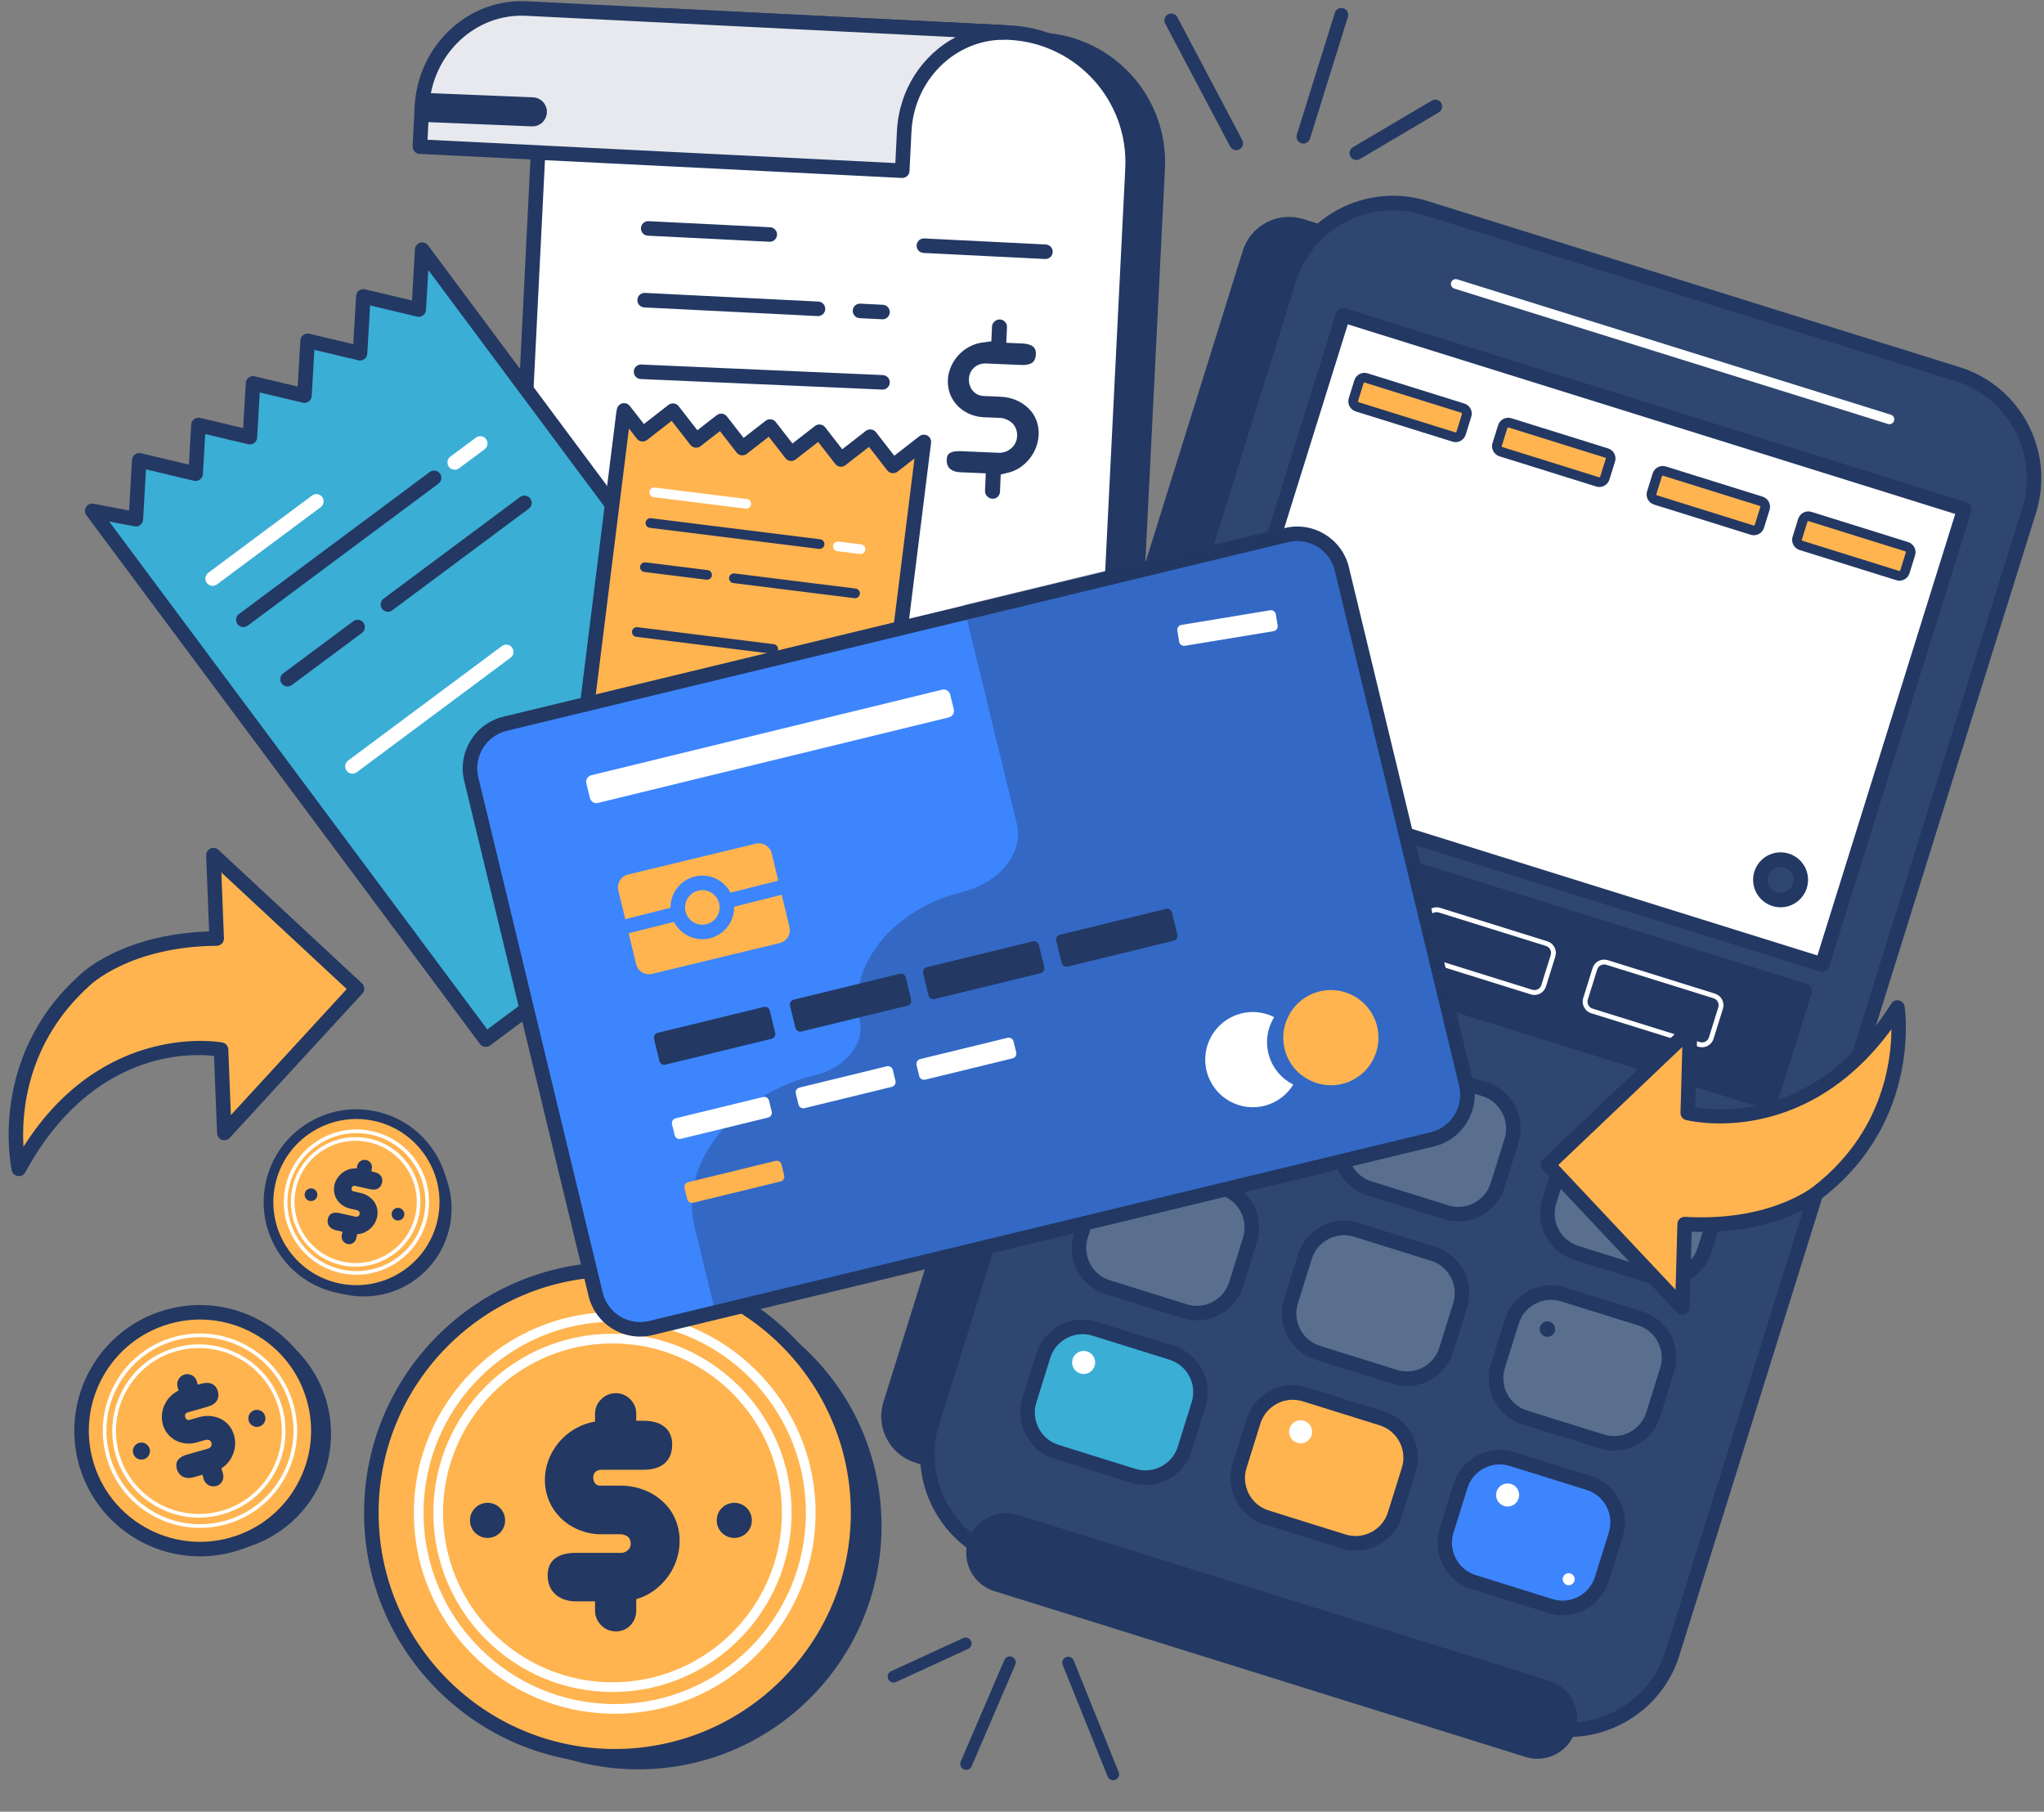 <svg width="211" height="187" viewBox="0 0 211 187" fill="none" xmlns="http://www.w3.org/2000/svg">
<rect x="0" y="0" width="211" height="187" fill="#808080" stroke="none"/>
<path d="M94.695 150.25L96.321 150.757C98.548 151.452 100.938 150.199 101.633 147.973L138.726 29.148C139.421 26.921 138.168 24.531 135.942 23.836L134.316 23.328C132.089 22.633 129.699 23.886 129.004 26.113L91.911 144.938C91.216 147.164 92.469 149.554 94.695 150.25Z" fill="#233863"/>
<path d="M97.582 151.7C97.084 151.7 96.585 151.625 96.097 151.473L94.471 150.965C93.203 150.569 92.163 149.7 91.543 148.516C90.923 147.332 90.799 145.982 91.195 144.714L128.288 25.889C128.683 24.621 129.553 23.581 130.737 22.96C131.92 22.34 133.27 22.216 134.539 22.613L136.165 23.12C138.792 23.94 140.262 26.744 139.442 29.371L102.349 148.197C101.953 149.464 101.083 150.504 99.9 151.124C99.171 151.507 98.379 151.7 97.582 151.7Z" fill="#233863"/>
<path d="M158.566 178.028L103.623 160.876C97.698 159.027 94.394 152.723 96.243 146.798L133.063 28.847C134.913 22.921 141.216 19.617 147.142 21.467L202.085 38.618C208.01 40.468 211.314 46.771 209.465 52.697L172.645 170.648C170.795 176.573 164.492 179.877 158.566 178.028Z" fill="#2F4770"/>
<path d="M161.907 179.289C160.727 179.289 159.527 179.113 158.342 178.743L103.399 161.592C100.342 160.638 97.839 158.55 96.352 155.713C94.865 152.877 94.572 149.631 95.527 146.574L132.347 28.623C134.317 22.313 141.051 18.78 147.365 20.751L202.308 37.902C208.618 39.872 212.15 46.609 210.18 52.919L173.36 170.871C171.76 175.997 167.014 179.289 161.907 179.289ZM158.789 177.312C161.464 178.146 164.303 177.89 166.785 176.589C169.266 175.288 171.093 173.099 171.928 170.424L208.748 52.473C210.471 46.952 207.382 41.058 201.861 39.334L146.918 22.183C141.396 20.46 135.503 23.549 133.779 29.071L96.959 147.022C96.124 149.697 96.38 152.536 97.681 155.018C98.982 157.499 101.171 159.326 103.846 160.161L158.789 177.312Z" fill="#233863"/>
<path d="M138.645 32.533L123.973 79.536L188.11 99.558L202.783 52.556L138.645 32.533Z" fill="white"/>
<path d="M188.105 100.31C188.031 100.31 187.956 100.299 187.881 100.276L123.745 80.255C123.555 80.196 123.397 80.063 123.304 79.887C123.211 79.711 123.193 79.505 123.252 79.316L137.924 32.315C137.983 32.125 138.116 31.967 138.292 31.874C138.468 31.782 138.674 31.763 138.863 31.823L203 51.844C203.19 51.903 203.348 52.035 203.44 52.211C203.533 52.387 203.552 52.593 203.492 52.783L188.82 99.784C188.72 100.104 188.425 100.31 188.105 100.31ZM124.908 79.047L187.612 98.62L201.837 53.052L139.133 33.478L124.908 79.047Z" fill="#233863"/>
<path d="M195.044 43.784C194.995 43.784 194.945 43.777 194.895 43.761L150.127 29.786C149.864 29.704 149.717 29.424 149.799 29.16C149.881 28.896 150.162 28.75 150.425 28.832L195.193 42.807C195.457 42.889 195.604 43.169 195.521 43.433C195.455 43.647 195.257 43.784 195.044 43.784Z" fill="white"/>
<path d="M150.083 45.106L140.099 41.989C139.787 41.892 139.614 41.56 139.711 41.249L140.288 39.4C140.385 39.088 140.717 38.914 141.028 39.011L151.013 42.129C151.324 42.226 151.498 42.557 151.401 42.868L150.823 44.718C150.726 45.029 150.394 45.203 150.083 45.106Z" fill="#FFB44F"/>
<path d="M150.26 45.633C150.151 45.633 150.041 45.617 149.934 45.584L139.95 42.467C139.376 42.288 139.054 41.675 139.233 41.1L139.811 39.251C139.897 38.972 140.087 38.745 140.345 38.609C140.603 38.474 140.898 38.447 141.177 38.535L151.161 41.651C151.44 41.738 151.667 41.928 151.802 42.186C151.938 42.444 151.964 42.739 151.877 43.018L151.3 44.867C151.213 45.145 151.023 45.373 150.765 45.508C150.607 45.592 150.434 45.633 150.26 45.633ZM150.232 44.629C150.279 44.642 150.331 44.617 150.346 44.569L150.923 42.72C150.936 42.678 150.904 42.618 150.863 42.606L140.879 39.489C140.839 39.478 140.778 39.509 140.765 39.549L140.187 41.399C140.173 41.447 140.199 41.498 140.247 41.513L150.232 44.629Z" fill="#233863"/>
<path d="M164.922 49.739L154.937 46.622C154.626 46.525 154.452 46.193 154.549 45.882L155.127 44.032C155.224 43.721 155.555 43.547 155.867 43.644L165.851 46.761C166.163 46.859 166.336 47.19 166.239 47.501L165.662 49.351C165.565 49.662 165.233 49.836 164.922 49.739Z" fill="#FFB44F"/>
<path d="M165.099 50.266C164.99 50.266 164.88 50.25 164.773 50.216L154.788 47.099C154.215 46.92 153.893 46.307 154.072 45.733L154.649 43.884C154.828 43.31 155.441 42.987 156.015 43.167L166 46.284C166.278 46.371 166.506 46.561 166.641 46.819C166.776 47.077 166.803 47.372 166.716 47.65L166.138 49.5C166.052 49.778 165.862 50.006 165.604 50.141C165.446 50.224 165.274 50.266 165.099 50.266ZM165.071 49.262C165.111 49.275 165.172 49.244 165.185 49.202L165.763 47.352C165.775 47.311 165.744 47.251 165.703 47.239L155.718 44.122C155.677 44.11 155.618 44.141 155.604 44.182L155.027 46.031C155.012 46.079 155.038 46.13 155.086 46.145L165.071 49.262Z" fill="#233863"/>
<path d="M180.877 54.719L170.892 51.602C170.581 51.505 170.407 51.174 170.504 50.862L171.082 49.013C171.179 48.701 171.51 48.527 171.822 48.625L181.806 51.742C182.118 51.839 182.291 52.17 182.194 52.482L181.617 54.331C181.52 54.643 181.189 54.816 180.877 54.719Z" fill="#FFB44F"/>
<path d="M181.052 55.246C180.945 55.246 180.836 55.23 180.728 55.197L170.743 52.08C170.17 51.901 169.848 51.288 170.027 50.714L170.604 48.864C170.691 48.586 170.881 48.358 171.139 48.223C171.398 48.088 171.692 48.061 171.97 48.148L181.955 51.265C182.529 51.444 182.85 52.057 182.672 52.631L182.094 54.481C181.948 54.947 181.517 55.246 181.052 55.246ZM181.026 54.242C181.074 54.256 181.125 54.23 181.14 54.182L181.718 52.332C181.732 52.284 181.706 52.233 181.658 52.218L171.673 49.101C171.633 49.089 171.572 49.12 171.559 49.161L170.982 51.011C170.967 51.059 170.993 51.11 171.041 51.124L181.026 54.242Z" fill="#233863"/>
<path d="M195.898 59.408L185.914 56.291C185.602 56.194 185.429 55.862 185.526 55.551L186.103 53.702C186.2 53.39 186.532 53.217 186.843 53.313L196.828 56.431C197.139 56.528 197.313 56.859 197.216 57.17L196.638 59.02C196.541 59.331 196.21 59.505 195.898 59.408Z" fill="#FFB44F"/>
<path d="M196.076 59.935C195.967 59.935 195.857 59.919 195.75 59.885L185.765 56.769C185.487 56.682 185.259 56.492 185.124 56.234C184.989 55.975 184.962 55.68 185.05 55.402L185.626 53.553C185.805 52.979 186.418 52.657 186.993 52.836L196.977 55.953C197.551 56.132 197.873 56.745 197.694 57.319L197.116 59.169C197.03 59.447 196.84 59.675 196.582 59.81C196.423 59.893 196.251 59.935 196.076 59.935ZM196.048 58.931C196.096 58.945 196.147 58.919 196.162 58.871L196.74 57.021C196.754 56.974 196.728 56.922 196.679 56.907L186.695 53.791C186.647 53.775 186.596 53.802 186.581 53.85L186.004 55.7C185.991 55.741 186.023 55.801 186.064 55.814L196.048 58.931Z" fill="#233863"/>
<path d="M123.915 82.794L120.31 94.344L182.701 113.821L186.306 102.271L123.915 82.794Z" fill="#233863"/>
<path d="M182.694 114.573C182.619 114.573 182.543 114.562 182.47 114.539L120.081 95.064C119.686 94.94 119.465 94.519 119.589 94.124L123.194 82.576C123.253 82.385 123.385 82.227 123.561 82.135C123.738 82.041 123.943 82.023 124.134 82.083L186.523 101.558C186.918 101.682 187.138 102.102 187.015 102.498L183.41 114.047C183.351 114.237 183.218 114.395 183.042 114.488C182.933 114.544 182.814 114.573 182.694 114.573ZM121.244 93.855L182.201 112.884L185.359 102.767L124.401 83.738L121.244 93.855Z" fill="#233863"/>
<path d="M141.286 97.355C141.163 97.355 141.038 97.337 140.914 97.298L129.845 93.842C129.188 93.637 128.82 92.935 129.025 92.277L129.99 89.185C130.089 88.866 130.307 88.605 130.603 88.45C130.899 88.295 131.237 88.264 131.556 88.364L142.625 91.82C142.943 91.919 143.204 92.137 143.359 92.432C143.514 92.728 143.545 93.066 143.446 93.385L142.481 96.477C142.314 97.012 141.819 97.355 141.286 97.355ZM141.064 96.821C141.454 96.944 141.88 96.724 142.003 96.328L142.968 93.237C143.028 93.045 143.01 92.842 142.917 92.665C142.824 92.487 142.667 92.357 142.476 92.297L131.407 88.842C131.217 88.782 131.013 88.8 130.835 88.894C130.658 88.987 130.527 89.143 130.468 89.335L129.503 92.426C129.379 92.821 129.6 93.242 129.995 93.366L141.064 96.821Z" fill="white"/>
<path d="M158.398 102.696C158.273 102.696 158.147 102.677 158.024 102.639L146.955 99.184C146.637 99.085 146.376 98.867 146.221 98.571C146.065 98.275 146.035 97.937 146.135 97.618L147.1 94.527C147.199 94.208 147.417 93.947 147.713 93.792C148.009 93.636 148.347 93.606 148.666 93.706L159.735 97.161C160.053 97.261 160.314 97.479 160.469 97.774C160.624 98.07 160.655 98.408 160.556 98.727L159.59 101.819C159.491 102.137 159.273 102.398 158.977 102.553C158.796 102.648 158.598 102.696 158.398 102.696ZM158.174 102.161C158.365 102.221 158.568 102.202 158.745 102.11C158.923 102.017 159.053 101.86 159.113 101.669L160.078 98.577C160.138 98.386 160.12 98.183 160.026 98.006C159.933 97.828 159.777 97.698 159.585 97.638L148.516 94.182C148.325 94.123 148.123 94.141 147.945 94.234C147.767 94.327 147.637 94.484 147.577 94.675L146.612 97.767C146.552 97.958 146.571 98.161 146.664 98.339C146.757 98.516 146.913 98.647 147.105 98.706L158.174 102.161Z" fill="white"/>
<path d="M175.698 108.096C175.573 108.096 175.447 108.077 175.324 108.039L164.255 104.584C163.597 104.378 163.229 103.676 163.434 103.018L164.399 99.926C164.499 99.608 164.717 99.347 165.012 99.192C165.308 99.037 165.646 99.006 165.965 99.105L177.034 102.561C177.353 102.66 177.614 102.878 177.769 103.174C177.924 103.47 177.954 103.808 177.855 104.127L176.89 107.218C176.79 107.537 176.572 107.798 176.277 107.953C176.095 108.048 175.897 108.096 175.698 108.096ZM175.473 107.562C175.664 107.621 175.867 107.603 176.044 107.51C176.222 107.418 176.352 107.261 176.412 107.069L177.377 103.978C177.437 103.787 177.419 103.584 177.325 103.406C177.232 103.229 177.076 103.098 176.884 103.039L165.815 99.583C165.624 99.524 165.421 99.542 165.244 99.635C165.066 99.728 164.936 99.885 164.876 100.076L163.911 103.168C163.788 103.562 164.008 103.984 164.403 104.107L175.473 107.562Z" fill="white"/>
<path d="M127.592 118.357L119.654 115.879C117.428 115.184 116.175 112.793 116.87 110.567L118.307 105.963C119.002 103.736 121.392 102.483 123.619 103.178L131.556 105.656C133.783 106.351 135.036 108.742 134.341 110.968L132.904 115.572C132.209 117.799 129.818 119.052 127.592 118.357Z" fill="#5A6F8E"/>
<path d="M128.853 119.3C128.355 119.3 127.856 119.225 127.368 119.073L119.431 116.595C116.804 115.775 115.334 112.971 116.154 110.344L117.591 105.74C118.412 103.113 121.215 101.643 123.842 102.463L131.78 104.941C134.406 105.761 135.876 108.565 135.057 111.192L133.62 115.796C133.224 117.064 132.354 118.104 131.171 118.724C130.442 119.107 129.65 119.3 128.853 119.3ZM122.357 103.736C120.87 103.736 119.489 104.695 119.023 106.187L117.586 110.791C117.012 112.628 118.041 114.59 119.878 115.163L127.816 117.641C128.702 117.917 129.645 117.83 130.474 117.396C131.303 116.962 131.911 116.235 132.188 115.349L133.625 110.745C134.198 108.908 133.17 106.946 131.333 106.372L123.395 103.895C123.051 103.787 122.701 103.736 122.357 103.736Z" fill="#233863"/>
<path d="M149.285 125.129L141.348 122.651C139.121 121.956 137.868 119.565 138.563 117.339L140 112.735C140.695 110.508 143.086 109.255 145.312 109.95L153.25 112.428C155.476 113.123 156.729 115.514 156.034 117.74L154.597 122.344C153.902 124.571 151.512 125.824 149.285 125.129Z" fill="#5A6F8E"/>
<path d="M150.545 126.073C150.048 126.073 149.549 125.998 149.062 125.845L141.124 123.367C138.497 122.547 137.027 119.743 137.847 117.116L139.284 112.512C139.68 111.244 140.55 110.204 141.733 109.584C142.917 108.964 144.267 108.839 145.535 109.236L153.473 111.714C156.099 112.534 157.569 115.337 156.75 117.965L155.312 122.569C154.917 123.837 154.047 124.877 152.863 125.497C152.135 125.879 151.342 126.073 150.545 126.073ZM149.509 124.413C150.394 124.689 151.338 124.602 152.167 124.168C152.996 123.734 153.605 123.007 153.881 122.121L155.319 117.517C155.595 116.631 155.508 115.687 155.074 114.859C154.639 114.03 153.912 113.421 153.026 113.145L145.089 110.667C144.204 110.391 143.259 110.478 142.43 110.912C141.602 111.346 140.993 112.073 140.716 112.959L139.279 117.563C139.003 118.449 139.09 119.392 139.524 120.221C139.958 121.05 140.685 121.658 141.571 121.935L149.509 124.413Z" fill="#233863"/>
<path d="M170.653 131.799L162.716 129.321C160.489 128.626 159.236 126.236 159.931 124.009L161.368 119.405C162.063 117.179 164.454 115.926 166.68 116.621L174.618 119.099C176.844 119.794 178.097 122.184 177.402 124.411L175.965 129.015C175.27 131.241 172.88 132.494 170.653 131.799Z" fill="#5A6F8E"/>
<path d="M171.914 132.742C171.423 132.742 170.924 132.669 170.43 132.515L162.492 130.037C159.866 129.217 158.396 126.413 159.215 123.786L160.652 119.182C161.048 117.914 161.918 116.874 163.101 116.253C164.286 115.632 165.636 115.509 166.903 115.905L174.841 118.383C177.467 119.203 178.937 122.007 178.118 124.634L176.681 129.238C176.015 131.372 174.04 132.742 171.914 132.742ZM165.422 117.178C164.864 117.178 164.309 117.314 163.799 117.582C162.97 118.016 162.361 118.743 162.084 119.629L160.647 124.233C160.074 126.07 161.102 128.032 162.94 128.606L170.877 131.083C172.714 131.656 174.676 130.629 175.25 128.791L176.687 124.187C177.26 122.35 176.232 120.388 174.394 119.815L166.457 117.337C166.117 117.231 165.769 117.178 165.422 117.178Z" fill="#233863"/>
<path d="M122.289 135.343L114.351 132.865C112.125 132.17 110.872 129.78 111.567 127.553L113.004 122.949C113.699 120.723 116.089 119.47 118.316 120.165L126.253 122.643C128.48 123.338 129.733 125.728 129.038 127.955L127.601 132.559C126.906 134.785 124.515 136.038 122.289 135.343Z" fill="#5A6F8E"/>
<path d="M123.55 136.286C123.059 136.286 122.559 136.213 122.066 136.059L114.128 133.581C112.86 133.185 111.82 132.315 111.2 131.132C110.58 129.948 110.456 128.598 110.852 127.33L112.289 122.726C113.108 120.1 115.91 118.63 118.54 119.449L126.478 121.927C127.746 122.323 128.786 123.193 129.406 124.376C130.027 125.56 130.15 126.91 129.754 128.178L128.317 132.782C127.651 134.915 125.676 136.286 123.55 136.286ZM122.513 134.627C124.349 135.2 126.312 134.173 126.885 132.335L128.322 127.731C128.599 126.846 128.512 125.902 128.077 125.073C127.643 124.244 126.916 123.635 126.03 123.359L118.092 120.881C117.207 120.604 116.263 120.692 115.434 121.126C114.606 121.56 113.997 122.287 113.72 123.173L112.283 127.777C112.006 128.662 112.094 129.606 112.528 130.435C112.962 131.264 113.689 131.873 114.575 132.149L122.513 134.627Z" fill="#233863"/>
<path d="M143.983 142.115L136.046 139.637C133.819 138.942 132.566 136.552 133.261 134.325L134.698 129.721C135.393 127.495 137.784 126.242 140.01 126.937L147.948 129.415C150.174 130.11 151.427 132.5 150.732 134.727L149.295 139.331C148.6 141.557 146.21 142.81 143.983 142.115Z" fill="#5A6F8E"/>
<path d="M145.243 143.058C144.752 143.058 144.252 142.984 143.759 142.831L135.821 140.353C134.553 139.957 133.513 139.087 132.893 137.904C132.273 136.72 132.149 135.37 132.545 134.102L133.982 129.498C134.802 126.872 137.605 125.402 140.233 126.221L148.171 128.699C149.439 129.095 150.479 129.965 151.099 131.148C151.719 132.332 151.843 133.682 151.447 134.95L150.01 139.554C149.344 141.687 147.369 143.058 145.243 143.058ZM144.206 141.399C146.043 141.972 148.005 140.944 148.579 139.107L150.016 134.503C150.292 133.618 150.205 132.674 149.771 131.845C149.336 131.016 148.609 130.407 147.723 130.131L139.786 127.653C137.95 127.081 135.987 128.107 135.413 129.945L133.976 134.549C133.7 135.434 133.787 136.378 134.221 137.207C134.656 138.036 135.383 138.645 136.269 138.921L144.206 141.399Z" fill="#233863"/>
<path d="M165.35 148.785L157.413 146.307C155.186 145.612 153.933 143.222 154.628 140.995L156.065 136.391C156.76 134.165 159.151 132.912 161.377 133.607L169.315 136.085C171.541 136.78 172.794 139.17 172.099 141.397L170.662 146.001C169.967 148.227 167.577 149.48 165.35 148.785Z" fill="#5A6F8E"/>
<path d="M166.611 149.728C166.12 149.728 165.621 149.655 165.127 149.501L157.19 147.023C154.563 146.203 153.093 143.399 153.913 140.772L155.35 136.168C156.17 133.542 158.971 132.072 161.601 132.891L169.539 135.369C170.807 135.765 171.847 136.635 172.467 137.818C173.088 139.002 173.211 140.352 172.815 141.62L171.378 146.224C170.713 148.358 168.737 149.728 166.611 149.728ZM165.574 148.07C167.411 148.643 169.373 147.615 169.947 145.777L171.384 141.173C171.66 140.288 171.573 139.344 171.139 138.515C170.705 137.687 169.978 137.078 169.092 136.801L161.154 134.323C160.268 134.047 159.324 134.135 158.496 134.568C157.667 135.003 157.058 135.73 156.782 136.616L155.344 141.219C154.771 143.056 155.799 145.018 157.637 145.592L165.574 148.07Z" fill="#233863"/>
<path d="M116.986 152.33L109.049 149.852C106.822 149.157 105.569 146.766 106.264 144.54L107.701 139.936C108.396 137.709 110.787 136.456 113.013 137.151L120.951 139.629C123.177 140.324 124.43 142.715 123.735 144.941L122.298 149.545C121.603 151.772 119.213 153.025 116.986 152.33Z" fill="#3AAED5"/>
<path d="M118.246 153.273C117.748 153.273 117.249 153.198 116.762 153.046L108.824 150.568C107.556 150.172 106.516 149.302 105.896 148.119C105.275 146.935 105.152 145.585 105.548 144.317L106.985 139.713C107.38 138.445 108.25 137.405 109.434 136.785C110.618 136.165 111.968 136.04 113.236 136.437L121.173 138.915C123.8 139.735 125.27 142.539 124.45 145.166L123.013 149.77C122.617 151.038 121.747 152.078 120.564 152.698C119.835 153.079 119.043 153.273 118.246 153.273ZM117.209 151.614C118.095 151.89 119.039 151.803 119.868 151.369C120.696 150.935 121.305 150.208 121.582 149.322L123.019 144.718C123.295 143.833 123.208 142.889 122.774 142.06C122.34 141.231 121.613 140.623 120.727 140.346L112.789 137.868C111.904 137.591 110.96 137.679 110.131 138.113C109.302 138.547 108.693 139.274 108.417 140.16L106.98 144.764C106.703 145.65 106.79 146.594 107.224 147.422C107.659 148.251 108.386 148.86 109.272 149.136L117.209 151.614Z" fill="#233863"/>
<path d="M138.681 159.102L130.743 156.624C128.517 155.929 127.264 153.538 127.959 151.312L129.396 146.708C130.091 144.481 132.481 143.228 134.708 143.923L142.645 146.401C144.872 147.096 146.125 149.487 145.43 151.713L143.993 156.317C143.297 158.544 140.907 159.797 138.681 159.102Z" fill="#FFB44F"/>
<path d="M139.94 160.045C139.443 160.045 138.944 159.97 138.456 159.818L130.519 157.34C129.251 156.944 128.211 156.075 127.59 154.891C126.97 153.708 126.846 152.358 127.242 151.089L128.68 146.485C129.075 145.217 129.945 144.177 131.129 143.556C132.312 142.935 133.662 142.812 134.931 143.208L142.869 145.686C145.496 146.506 146.965 149.311 146.145 151.937L144.708 156.541C144.312 157.809 143.443 158.849 142.259 159.469C141.529 159.851 140.738 160.045 139.94 160.045ZM133.448 144.481C132.89 144.481 132.335 144.617 131.825 144.885C130.996 145.319 130.387 146.046 130.111 146.932L128.673 151.536C128.397 152.422 128.484 153.366 128.918 154.194C129.353 155.023 130.08 155.632 130.966 155.908L138.903 158.386C139.787 158.662 140.733 158.576 141.561 158.141C142.39 157.707 142.999 156.98 143.276 156.094L144.713 151.49C145.286 149.653 144.258 147.692 142.421 147.118L134.483 144.64C134.143 144.534 133.795 144.481 133.448 144.481Z" fill="#233863"/>
<path d="M160.048 165.772L152.11 163.294C149.884 162.599 148.631 160.209 149.326 157.982L150.763 153.378C151.458 151.152 153.848 149.899 156.075 150.594L164.012 153.072C166.239 153.767 167.492 156.157 166.797 158.384L165.36 162.988C164.665 165.214 162.274 166.467 160.048 165.772Z" fill="#3D85FD"/>
<path d="M161.308 166.716C160.81 166.716 160.311 166.641 159.824 166.488L151.886 164.01C150.618 163.615 149.578 162.745 148.958 161.561C148.338 160.378 148.214 159.027 148.61 157.759L150.047 153.156C150.443 151.888 151.313 150.848 152.496 150.227C153.68 149.607 155.03 149.482 156.298 149.879L164.236 152.357C165.504 152.752 166.544 153.622 167.164 154.806C167.785 155.989 167.908 157.34 167.512 158.608L166.075 163.211C165.68 164.479 164.81 165.519 163.626 166.14C162.897 166.522 162.105 166.716 161.308 166.716ZM160.271 165.056C161.156 165.333 162.101 165.245 162.93 164.811C163.758 164.377 164.367 163.65 164.644 162.764L166.081 158.16C166.357 157.274 166.27 156.331 165.836 155.502C165.402 154.673 164.675 154.064 163.789 153.788L155.851 151.31C154.966 151.034 154.022 151.121 153.193 151.555C152.364 151.989 151.755 152.716 151.479 153.602L150.042 158.206C149.765 159.091 149.852 160.035 150.286 160.864C150.721 161.693 151.448 162.302 152.334 162.578L160.271 165.056Z" fill="#233863"/>
<path d="M157.697 180.631L102.856 163.511C101.088 162.959 100.093 161.061 100.645 159.293C101.197 157.525 103.095 156.53 104.863 157.082L159.705 174.202C161.473 174.754 162.468 176.652 161.916 178.42C161.364 180.187 159.465 181.183 157.697 180.631Z" fill="#233863"/>
<path d="M158.698 181.534C158.293 181.534 157.881 181.473 157.474 181.346L102.632 164.227C100.465 163.55 99.252 161.237 99.929 159.069C100.606 156.902 102.918 155.689 105.087 156.366L159.929 173.485C160.975 173.812 161.833 174.53 162.345 175.506C162.857 176.483 162.958 177.597 162.632 178.643C162.082 180.403 160.452 181.534 158.698 181.534ZM157.921 179.915C159.297 180.344 160.769 179.574 161.2 178.195C161.407 177.532 161.342 176.824 161.016 176.202C160.69 175.581 160.145 175.124 159.481 174.917L104.639 157.797C103.263 157.368 101.791 158.139 101.36 159.517C100.931 160.895 101.702 162.365 103.08 162.796L157.921 179.915Z" fill="#233863"/>
<path d="M156.821 154.31C156.821 154.969 156.287 155.502 155.629 155.502C154.97 155.502 154.437 154.968 154.437 154.31C154.437 153.652 154.971 153.118 155.629 153.118C156.287 153.118 156.821 153.652 156.821 154.31Z" fill="white"/>
<path d="M135.453 147.785C135.453 148.444 134.919 148.977 134.261 148.977C133.603 148.977 133.069 148.443 133.069 147.785C133.069 147.127 133.603 146.593 134.261 146.593C134.92 146.593 135.453 147.127 135.453 147.785Z" fill="white"/>
<path d="M113.055 140.63C113.055 141.288 112.521 141.822 111.863 141.822C111.204 141.822 110.671 141.288 110.671 140.63C110.671 139.971 111.205 139.438 111.863 139.438C112.521 139.437 113.055 139.971 113.055 140.63Z" fill="white"/>
<path d="M162.553 163.002C162.553 163.344 162.276 163.621 161.935 163.621C161.593 163.621 161.316 163.344 161.316 163.002C161.316 162.661 161.593 162.384 161.935 162.384C162.276 162.384 162.553 162.661 162.553 163.002Z" fill="white"/>
<path d="M166.239 119.345C166.239 119.785 165.883 120.141 165.443 120.141C165.003 120.141 164.646 119.785 164.646 119.345C164.646 118.905 165.003 118.548 165.443 118.548C165.882 118.548 166.239 118.905 166.239 119.345Z" fill="#233863"/>
<path d="M160.536 137.185C160.536 137.625 160.18 137.982 159.74 137.982C159.3 137.982 158.943 137.625 158.943 137.185C158.943 136.745 159.3 136.389 159.74 136.389C160.18 136.389 160.536 136.745 160.536 137.185Z" fill="#233863"/>
<path d="M185.895 90.812C185.895 91.964 184.961 92.898 183.808 92.898C182.656 92.898 181.722 91.964 181.722 90.812C181.722 89.659 182.656 88.725 183.808 88.725C184.961 88.725 185.895 89.659 185.895 90.812Z" fill="#2F4770"/>
<path d="M183.808 93.648C182.243 93.648 180.971 92.376 180.971 90.812C180.971 89.248 182.243 87.975 183.808 87.975C185.372 87.975 186.644 89.248 186.644 90.812C186.644 92.376 185.372 93.648 183.808 93.648ZM183.808 89.475C183.07 89.475 182.471 90.075 182.471 90.812C182.471 91.549 183.07 92.148 183.808 92.148C184.545 92.148 185.144 91.549 185.144 90.812C185.144 90.075 184.545 89.475 183.808 89.475Z" fill="#233863"/>
<path d="M65.876 182.626C79.752 182.626 91 171.378 91 157.502C91 143.627 79.752 132.379 65.876 132.379C52.001 132.379 40.753 143.627 40.753 157.502C40.753 171.378 52.001 182.626 65.876 182.626Z" fill="#233863"/>
<path d="M87.902 161.94C91.091 148.436 82.729 134.905 69.225 131.716C55.722 128.528 42.19 136.89 39.002 150.393C35.813 163.897 44.175 177.428 57.679 180.617C71.182 183.805 84.714 175.443 87.902 161.94Z" fill="#233863"/>
<path d="M87.902 161.94C91.091 148.436 82.729 134.905 69.225 131.716C55.722 128.528 42.19 136.89 39.002 150.393C35.813 163.897 44.175 177.428 57.679 180.617C71.182 183.805 84.714 175.443 87.902 161.94Z" fill="#FFB44F"/>
<path d="M63.456 182.027C49.19 182.027 37.583 170.42 37.583 156.154C37.583 141.887 49.19 130.28 63.456 130.28C77.722 130.28 89.329 141.887 89.329 156.154C89.329 170.42 77.722 182.027 63.456 182.027ZM63.456 131.78C50.017 131.78 39.083 142.714 39.083 156.153C39.083 169.593 50.017 180.527 63.456 180.527C76.895 180.527 87.829 169.593 87.829 156.153C87.829 142.714 76.895 131.78 63.456 131.78Z" fill="#233863"/>
<path d="M63.457 176.888C52.024 176.888 42.723 167.586 42.723 156.153C42.723 144.72 52.024 135.419 63.457 135.419C74.89 135.419 84.191 144.72 84.191 156.153C84.191 167.587 74.89 176.888 63.457 176.888ZM63.457 136.419C52.575 136.419 43.723 145.272 43.723 156.154C43.723 167.035 52.575 175.888 63.457 175.888C74.338 175.888 83.191 167.035 83.191 156.154C83.191 145.272 74.338 136.419 63.457 136.419Z" fill="white"/>
<path d="M63.226 174.644C53.031 174.644 44.736 166.349 44.736 156.154C44.736 145.959 53.031 137.664 63.226 137.664C73.422 137.664 81.716 145.959 81.716 156.154C81.717 166.349 73.422 174.644 63.226 174.644ZM63.226 138.664C53.582 138.664 45.736 146.51 45.736 156.154C45.736 165.798 53.582 173.644 63.226 173.644C72.87 173.644 80.716 165.798 80.716 156.154C80.717 146.51 72.87 138.664 63.226 138.664Z" fill="white"/>
<path d="M70.156 159.047C70.156 160.682 69.502 162.261 68.379 163.412C67.624 164.209 66.715 164.763 65.677 165.062V166.257C65.677 166.826 65.463 167.366 65.08 167.765C64.696 168.163 64.169 168.39 63.6 168.39C62.989 168.39 62.463 168.163 62.065 167.765C61.667 167.366 61.425 166.826 61.425 166.257V165.29H59.448C58.552 165.29 57.813 165.006 57.301 164.536C56.803 164.067 56.533 163.399 56.533 162.617C56.533 161.066 57.571 160.284 59.448 160.284H64.126C64.311 160.284 64.567 160.213 64.752 160.057C64.994 159.872 65.108 159.63 65.108 159.346C65.108 158.933 64.951 158.663 64.639 158.506C64.482 158.435 64.383 158.407 64.312 158.392C64.213 158.378 64.156 158.364 64.156 158.364H61.922C60.372 158.321 58.936 157.709 57.898 156.7C56.86 155.676 56.248 154.311 56.248 152.761C56.248 151.154 56.931 149.604 58.069 148.466C58.979 147.556 60.159 146.944 61.425 146.731V145.934C61.425 145.351 61.639 144.853 62.065 144.427C62.477 144.014 62.989 143.801 63.587 143.801C64.141 143.801 64.667 144.028 65.066 144.427C65.478 144.853 65.677 145.351 65.677 145.934V146.645H66.431C68.294 146.645 69.389 147.541 69.389 149.092C69.389 150.798 68.294 151.708 66.431 151.708H62.065C61.568 151.708 61.24 152.035 61.24 152.49C61.24 152.959 61.496 153.343 61.908 153.343H64.056C65.719 153.343 67.256 153.926 68.379 154.95C69.516 155.975 70.156 157.411 70.156 159.047Z" fill="#233863"/>
<path d="M77.613 156.929C77.613 157.931 76.802 158.742 75.8 158.742C74.799 158.742 73.987 157.931 73.987 156.929C73.987 155.928 74.799 155.116 75.8 155.116C76.802 155.116 77.613 155.928 77.613 156.929Z" fill="#233863"/>
<path d="M52.143 156.929C52.143 157.931 51.331 158.742 50.33 158.742C49.328 158.742 48.517 157.931 48.517 156.929C48.517 155.928 49.329 155.116 50.33 155.116C51.331 155.116 52.143 155.928 52.143 156.929Z" fill="#233863"/>
<path d="M46.396 126.725C45.301 131.615 40.449 134.693 35.559 133.599C30.668 132.504 27.59 127.653 28.685 122.762C29.779 117.871 34.631 114.793 39.522 115.888C44.413 116.982 47.49 121.834 46.396 126.725Z" fill="#233863"/>
<path d="M44.346 129.105C47.129 124.937 46.004 119.302 41.836 116.52C37.667 113.738 32.032 114.862 29.25 119.031C26.468 123.2 27.592 128.834 31.761 131.616C35.93 134.398 41.565 133.274 44.346 129.105Z" fill="#233863"/>
<path d="M44.346 129.105C47.129 124.937 46.004 119.302 41.836 116.52C37.667 113.738 32.032 114.862 29.25 119.031C26.468 123.2 27.592 128.834 31.761 131.616C35.93 134.398 41.565 133.274 44.346 129.105Z" fill="#FFB44F"/>
<path d="M36.795 133.653C36.104 133.653 35.404 133.578 34.703 133.42C32.207 132.862 30.078 131.365 28.708 129.205C27.339 127.046 26.892 124.482 27.45 121.986C28.008 119.49 29.505 117.361 31.665 115.992C33.824 114.622 36.387 114.174 38.884 114.733C41.38 115.291 43.509 116.788 44.878 118.948C46.248 121.108 46.695 123.671 46.137 126.168C45.141 130.618 41.177 133.653 36.795 133.653ZM36.777 115.5C35.169 115.5 33.592 115.954 32.201 116.837C30.267 118.063 28.926 119.97 28.426 122.205C27.926 124.44 28.326 126.736 29.553 128.67C30.78 130.604 32.687 131.945 34.922 132.445C39.534 133.475 44.128 130.564 45.161 125.95C45.661 123.715 45.261 121.419 44.034 119.485C42.807 117.551 40.901 116.21 38.666 115.71C38.038 115.569 37.405 115.5 36.777 115.5Z" fill="#233863"/>
<path d="M36.803 131.576C36.255 131.576 35.704 131.515 35.157 131.393C31.124 130.49 28.576 126.474 29.479 122.441C29.915 120.49 31.088 118.825 32.781 117.751C34.473 116.678 36.478 116.326 38.431 116.762C42.465 117.666 45.012 121.681 44.109 125.714C43.673 127.665 42.5 129.331 40.807 130.405C39.589 131.177 38.208 131.576 36.803 131.576ZM35.239 131.027C37.093 131.441 38.999 131.108 40.606 130.088C42.215 129.068 43.328 127.486 43.743 125.632C44.601 121.801 42.181 117.986 38.349 117.128C36.496 116.714 34.589 117.047 32.982 118.067C31.373 119.087 30.26 120.669 29.845 122.522C28.988 126.354 31.407 130.17 35.239 131.027Z" fill="white"/>
<path d="M36.714 130.746C36.231 130.746 35.743 130.694 35.253 130.584C31.656 129.779 29.384 126.197 30.188 122.6C30.578 120.86 31.624 119.374 33.134 118.417C34.643 117.459 36.433 117.147 38.173 117.535C41.77 118.34 44.042 121.922 43.237 125.52C42.542 128.627 39.774 130.746 36.714 130.746ZM36.705 117.747C35.522 117.747 34.36 118.083 33.334 118.733C31.909 119.638 30.922 121.039 30.554 122.682C29.794 126.077 31.939 129.458 35.335 130.218C36.978 130.585 38.667 130.29 40.091 129.386C41.517 128.482 42.504 127.08 42.871 125.438C43.239 123.796 42.944 122.106 42.039 120.681C41.135 119.256 39.733 118.269 38.091 117.901C37.63 117.798 37.166 117.747 36.705 117.747Z" fill="white"/>
<path d="M38.925 125.626C38.796 126.202 38.441 126.707 37.955 127.024C37.627 127.245 37.262 127.369 36.873 127.392L36.779 127.813C36.733 128.013 36.616 128.187 36.45 128.297C36.283 128.407 36.08 128.446 35.879 128.401C35.663 128.353 35.495 128.231 35.388 128.06C35.279 127.888 35.236 127.678 35.281 127.478L35.356 127.137L34.66 126.981C34.344 126.91 34.106 126.752 33.963 126.546C33.825 126.342 33.782 126.085 33.844 125.809C33.966 125.263 34.394 125.069 35.055 125.217L36.704 125.585C36.769 125.6 36.864 125.595 36.943 125.555C37.041 125.509 37.101 125.433 37.123 125.332C37.156 125.188 37.122 125.08 37.025 125C36.974 124.963 36.942 124.945 36.918 124.934C36.884 124.921 36.865 124.912 36.865 124.912L36.078 124.735C35.536 124.598 35.078 124.269 34.792 123.832C34.507 123.389 34.399 122.86 34.521 122.314C34.648 121.747 35.011 121.255 35.502 120.944C35.894 120.695 36.358 120.573 36.821 120.597L36.883 120.317C36.93 120.111 37.044 119.952 37.228 119.836C37.405 119.723 37.603 119.689 37.813 119.736C38.009 119.779 38.176 119.901 38.285 120.073C38.397 120.255 38.428 120.447 38.381 120.652L38.325 120.902L38.591 120.962C39.247 121.109 39.562 121.511 39.441 122.057C39.306 122.658 38.847 122.893 38.191 122.746L36.654 122.401C36.477 122.362 36.337 122.451 36.301 122.612C36.264 122.777 36.325 122.933 36.469 122.965L37.226 123.134C37.812 123.266 38.307 123.592 38.623 124.042C38.941 124.493 39.054 125.049 38.925 125.626Z" fill="#233863"/>
<path d="M41.723 125.467C41.644 125.82 41.294 126.042 40.941 125.963C40.588 125.884 40.366 125.534 40.445 125.181C40.524 124.828 40.874 124.606 41.227 124.685C41.58 124.764 41.802 125.114 41.723 125.467Z" fill="#233863"/>
<path d="M32.745 123.459C32.666 123.812 32.316 124.034 31.963 123.955C31.61 123.876 31.388 123.526 31.467 123.173C31.546 122.82 31.896 122.598 32.249 122.677C32.602 122.756 32.824 123.106 32.745 123.459Z" fill="#233863"/>
<path d="M29.603 157.521C34.865 153.295 35.705 145.603 31.479 140.341C27.252 135.079 19.561 134.239 14.298 138.465C9.036 142.691 8.197 150.383 12.423 155.645C16.649 160.907 24.341 161.747 29.603 157.521Z" fill="#233863"/>
<path d="M32.851 147.963C33.009 141.217 27.668 135.619 20.921 135.461C14.174 135.303 8.577 140.645 8.419 147.392C8.261 154.138 13.602 159.736 20.349 159.894C27.096 160.052 32.694 154.71 32.851 147.963Z" fill="#233863"/>
<path d="M32.851 147.963C33.009 141.217 27.668 135.619 20.921 135.461C14.174 135.303 8.577 140.645 8.419 147.392C8.261 154.138 13.602 159.736 20.349 159.894C27.096 160.052 32.694 154.71 32.851 147.963Z" fill="#FFB44F"/>
<path d="M20.645 160.646C14.989 160.646 9.776 156.913 8.16 151.209C6.212 144.327 10.225 137.144 17.106 135.195C23.99 133.247 31.171 137.26 33.119 144.14C35.068 151.022 31.055 158.205 24.174 160.154C22.997 160.487 21.812 160.646 20.645 160.646ZM20.657 136.199C19.607 136.199 18.552 136.344 17.515 136.638C11.429 138.362 7.88 144.715 9.604 150.8C11.327 156.885 17.68 160.433 23.765 158.71C26.713 157.876 29.16 155.943 30.653 153.268C32.147 150.593 32.511 147.497 31.676 144.549C30.841 141.6 28.908 139.154 26.233 137.66C24.5 136.692 22.589 136.199 20.657 136.199Z" fill="#233863"/>
<path d="M20.644 157.705C16.27 157.705 12.239 154.818 10.99 150.407C9.483 145.086 12.586 139.531 17.907 138.024C20.48 137.294 23.188 137.614 25.529 138.922C27.87 140.23 29.561 142.368 30.29 144.941C31.018 147.514 30.7 150.222 29.392 152.563C28.084 154.904 25.946 156.595 23.373 157.323C22.463 157.582 21.546 157.705 20.644 157.705ZM20.646 138.016C19.765 138.016 18.88 138.138 18.01 138.384C12.887 139.835 9.901 145.183 11.351 150.305C12.802 155.427 18.152 158.412 23.271 156.963C25.748 156.262 27.805 154.634 29.065 152.38C30.325 150.126 30.631 147.52 29.93 145.043C29.228 142.566 27.601 140.508 25.346 139.249C23.884 138.433 22.273 138.016 20.646 138.016Z" fill="white"/>
<path d="M20.525 156.646C19.019 156.646 17.529 156.26 16.175 155.505C14.088 154.339 12.581 152.434 11.932 150.141C11.282 147.847 11.567 145.435 12.732 143.348C13.898 141.261 15.803 139.754 18.097 139.106C20.391 138.455 22.803 138.741 24.889 139.906C26.976 141.072 28.483 142.977 29.132 145.27C29.782 147.564 29.497 149.976 28.332 152.063C27.166 154.149 25.261 155.656 22.967 156.305C22.162 156.533 21.341 156.646 20.525 156.646ZM20.538 139.139C19.756 139.139 18.971 139.248 18.199 139.466C16.001 140.088 14.176 141.532 13.06 143.531C11.943 145.53 11.671 147.841 12.293 150.038C12.915 152.236 14.359 154.061 16.358 155.177C18.358 156.294 20.67 156.565 22.865 155.944C25.063 155.322 26.888 153.878 28.004 151.879C29.121 149.88 29.393 147.569 28.771 145.372C28.149 143.174 26.705 141.349 24.706 140.233C23.409 139.508 21.981 139.139 20.538 139.139Z" fill="white"/>
<path d="M24.16 148.138C24.377 148.904 24.28 149.729 23.907 150.418C23.659 150.891 23.307 151.271 22.86 151.549L23.018 152.108C23.094 152.374 23.066 152.655 22.938 152.893C22.812 153.13 22.595 153.306 22.329 153.381C22.043 153.462 21.766 153.426 21.527 153.292C21.287 153.158 21.103 152.938 21.027 152.671L20.899 152.218L19.973 152.481C19.554 152.599 19.169 152.564 18.868 152.412C18.572 152.258 18.357 151.982 18.254 151.615C18.048 150.89 18.43 150.386 19.309 150.137L21.5 149.517C21.586 149.492 21.696 149.425 21.762 149.327C21.851 149.209 21.872 149.08 21.834 148.946C21.78 148.753 21.671 148.648 21.504 148.616C21.421 148.604 21.371 148.604 21.336 148.606C21.287 148.612 21.259 148.613 21.259 148.613L20.213 148.909C19.482 149.096 18.728 148.999 18.108 148.664C17.487 148.323 17.019 147.764 16.813 147.039C16.6 146.286 16.715 145.47 17.096 144.787C17.401 144.24 17.874 143.797 18.438 143.529L18.332 143.156C18.255 142.884 18.289 142.622 18.432 142.366C18.57 142.118 18.782 141.95 19.061 141.871C19.321 141.798 19.597 141.835 19.837 141.968C20.086 142.113 20.246 142.32 20.323 142.593L20.417 142.926L20.77 142.826C21.642 142.579 22.274 142.854 22.479 143.579C22.706 144.378 22.313 144.949 21.441 145.196L19.397 145.775C19.164 145.841 19.054 146.037 19.115 146.25C19.178 146.47 19.348 146.616 19.542 146.561L20.547 146.276C21.326 146.056 22.122 146.125 22.784 146.455C23.453 146.785 23.943 147.373 24.16 148.138Z" fill="#233863"/>
<path d="M27.367 146.161C27.5 146.629 27.228 147.117 26.759 147.25C26.291 147.382 25.803 147.11 25.67 146.642C25.538 146.173 25.81 145.686 26.278 145.553C26.747 145.42 27.235 145.692 27.367 146.161Z" fill="#233863"/>
<path d="M15.447 149.537C15.58 150.005 15.308 150.493 14.839 150.626C14.371 150.758 13.883 150.486 13.75 150.018C13.618 149.549 13.89 149.062 14.358 148.929C14.827 148.796 15.314 149.068 15.447 149.537Z" fill="#233863"/>
<path d="M111.295 99.874L59.258 97.28C56.817 97.158 54.936 95.08 55.057 92.638L58.96 14.353C59.328 6.965 65.616 1.275 73.004 1.643L107.545 3.365C114.933 3.734 120.624 10.021 120.255 17.409L116.374 95.278C116.241 97.949 113.967 100.007 111.295 99.874Z" fill="#233863"/>
<path d="M107.948 99.874L55.912 97.28C53.47 97.158 51.589 95.08 51.711 92.638L55.613 14.353C55.982 6.965 62.269 1.275 69.657 1.643L104.199 3.365C111.587 3.734 117.278 10.021 116.909 17.409L113.028 95.278C112.894 97.949 110.62 100.007 107.948 99.874Z" fill="white"/>
<path d="M108.192 100.63C108.098 100.63 108.005 100.628 107.911 100.623L55.874 98.029C53.023 97.887 50.82 95.452 50.962 92.601L54.864 14.316C55.052 10.543 56.698 7.069 59.5 4.534C62.302 1.999 65.932 0.707 69.695 0.894L104.236 2.616C112.026 3.004 118.047 9.657 117.659 17.446L113.777 95.315C113.627 98.301 111.15 100.63 108.192 100.63ZM107.985 99.125C110.258 99.239 112.166 97.493 112.278 95.24L116.16 17.371C116.507 10.408 111.125 4.461 104.162 4.114L69.62 2.392C66.246 2.224 63.01 3.379 60.506 5.646C58.002 7.912 56.53 11.018 56.362 14.391L52.46 92.676C52.359 94.701 53.924 96.43 55.949 96.531L107.985 99.125Z" fill="#233863"/>
<path d="M103.575 3.35L103.576 3.334L54.344 0.88C48.677 0.597 43.845 5.16 43.55 11.072L43.348 15.137L93.137 17.619L93.34 13.553C93.624 7.837 98.153 3.382 103.575 3.35Z" fill="white"/>
<path d="M93.137 18.369C93.125 18.369 93.112 18.369 93.1 18.368L43.311 15.886C42.897 15.866 42.578 15.514 42.599 15.1L42.801 11.034C42.953 7.981 44.238 5.166 46.417 3.107C48.606 1.041 51.432 -0.017 54.381 0.13L103.614 2.585C103.814 2.595 104.002 2.684 104.135 2.834C104.269 2.983 104.337 3.179 104.325 3.379C104.301 3.773 103.975 4.098 103.58 4.1C98.522 4.13 94.353 8.299 94.089 13.591L93.887 17.656C93.877 17.855 93.789 18.042 93.641 18.175C93.503 18.3 93.323 18.369 93.137 18.369ZM44.135 14.426L92.426 16.833L92.591 13.516C92.803 9.268 95.216 5.65 98.645 3.839L54.307 1.629C51.769 1.505 49.336 2.415 47.447 4.198C45.55 5.99 44.432 8.444 44.299 11.109L44.135 14.426Z" fill="#233863"/>
<g opacity="0.11">
<path d="M103.575 3.35L103.576 3.334L54.344 0.88C48.677 0.597 43.845 5.16 43.55 11.072L43.348 15.137L93.137 17.619L93.34 13.553C93.624 7.837 98.153 3.382 103.575 3.35Z" fill="#233863"/>
</g>
<path d="M79.463 24.954C79.451 24.954 79.438 24.953 79.425 24.953L66.876 24.327C66.462 24.307 66.144 23.955 66.164 23.541C66.184 23.127 66.549 22.808 66.95 22.829L79.499 23.455C79.913 23.475 80.232 23.827 80.212 24.241C80.192 24.642 79.86 24.954 79.463 24.954Z" fill="#233863"/>
<path d="M107.921 26.735C107.908 26.735 107.896 26.735 107.883 26.734L95.333 26.108C94.919 26.088 94.601 25.736 94.621 25.322C94.642 24.908 95.005 24.588 95.407 24.61L107.957 25.236C108.371 25.256 108.69 25.608 108.669 26.022C108.649 26.424 108.318 26.735 107.921 26.735Z" fill="#233863"/>
<path d="M91.102 40.212C91.091 40.212 91.079 40.212 91.069 40.212L66.142 39.124C65.729 39.106 65.407 38.756 65.425 38.342C65.444 37.928 65.778 37.605 66.208 37.626L91.134 38.714C91.547 38.731 91.869 39.081 91.851 39.495C91.833 39.898 91.501 40.212 91.102 40.212Z" fill="#233863"/>
<path d="M75.874 47.858C75.86 47.858 75.845 47.857 75.831 47.857L65.438 47.276C65.024 47.253 64.708 46.899 64.731 46.485C64.754 46.072 65.109 45.758 65.522 45.778L75.915 46.359C76.329 46.382 76.645 46.736 76.622 47.15C76.6 47.549 76.269 47.858 75.874 47.858Z" fill="#233863"/>
<path d="M84.44 32.625C84.428 32.625 84.415 32.625 84.403 32.624L66.507 31.731C66.093 31.711 65.774 31.359 65.795 30.945C65.816 30.531 66.17 30.213 66.581 30.233L84.477 31.126C84.891 31.146 85.209 31.498 85.189 31.912C85.169 32.313 84.837 32.625 84.44 32.625Z" fill="#233863"/>
<path d="M91.101 32.957C91.089 32.957 91.076 32.957 91.063 32.956L88.741 32.84C88.327 32.82 88.009 32.467 88.029 32.054C88.05 31.64 88.387 31.317 88.816 31.342L91.139 31.458C91.552 31.479 91.871 31.831 91.85 32.245C91.83 32.645 91.498 32.957 91.101 32.957Z" fill="#233863"/>
<path d="M108.216 44.92C108.158 46.283 107.557 47.576 106.58 48.496C105.924 49.132 105.145 49.563 104.269 49.775L104.227 50.77C104.207 51.244 104.01 51.688 103.675 52.005C103.341 52.324 102.895 52.495 102.42 52.474C101.91 52.453 101.48 52.245 101.162 51.898C100.844 51.553 100.663 51.093 100.683 50.619L100.717 49.813L99.069 49.743C98.322 49.712 97.716 49.448 97.306 49.039C96.908 48.63 96.706 48.063 96.734 47.411C96.789 46.12 97.682 45.504 99.247 45.571L103.147 45.737C103.301 45.743 103.516 45.693 103.676 45.57C103.884 45.424 103.987 45.227 103.998 44.989C104.012 44.646 103.892 44.415 103.637 44.273C103.508 44.209 103.426 44.181 103.368 44.167C103.286 44.151 103.239 44.137 103.239 44.137L101.377 44.058C100.087 43.967 98.912 43.407 98.082 42.528C97.253 41.638 96.792 40.479 96.847 39.187C96.904 37.847 97.528 36.579 98.516 35.672C99.307 34.945 100.313 34.477 101.375 34.344L101.404 33.681C101.425 33.195 101.62 32.787 101.991 32.447C102.349 32.118 102.783 31.958 103.281 31.979C103.743 31.999 104.174 32.207 104.492 32.553C104.82 32.924 104.968 33.346 104.947 33.832L104.922 34.425L105.551 34.452C107.103 34.518 107.985 35.303 107.93 36.595C107.869 38.018 106.924 38.737 105.371 38.671L101.733 38.516C101.318 38.499 101.034 38.76 101.017 39.139C101.001 39.53 101.2 39.859 101.544 39.874L103.334 39.95C104.72 40.009 105.98 40.55 106.88 41.443C107.792 42.337 108.274 43.557 108.216 44.92Z" fill="#233863" stroke="white" stroke-width="2" stroke-miterlimit="10"/>
<path d="M44.3 11.109L54.956 11.544" stroke="#233863" stroke-width="3" stroke-miterlimit="10" stroke-linecap="round"/>
<path d="M9.519 52.733L50.147 107.306L84.98 81.374L43.584 25.769L43.226 31.951L37.508 30.593L37.167 36.461L31.756 35.176L31.428 40.834L26.118 39.573L25.797 45.126L20.487 43.866L20.196 48.895L14.376 47.513L14.024 53.59L9.519 52.733Z" fill="#3AAED5"/>
<path d="M50.147 108.056C50.111 108.056 50.074 108.053 50.038 108.048C49.84 108.019 49.663 107.913 49.545 107.753L8.917 53.181C8.733 52.933 8.719 52.597 8.883 52.335C9.047 52.073 9.355 51.939 9.659 51.996L13.325 52.694L13.627 47.47C13.639 47.248 13.75 47.044 13.928 46.911C14.106 46.779 14.332 46.732 14.549 46.783L19.498 47.959L19.738 43.822C19.75 43.601 19.861 43.396 20.039 43.264C20.216 43.131 20.442 43.084 20.66 43.136L25.099 44.19L25.369 39.53C25.381 39.308 25.491 39.104 25.67 38.971C25.847 38.839 26.073 38.792 26.291 38.843L30.73 39.897L31.007 35.132C31.02 34.911 31.13 34.706 31.308 34.574C31.485 34.442 31.713 34.395 31.929 34.446L36.47 35.524L36.758 30.55C36.771 30.328 36.881 30.124 37.06 29.992C37.237 29.859 37.464 29.812 37.681 29.864L42.528 31.015L42.835 25.726C42.853 25.411 43.066 25.141 43.367 25.051C43.67 24.96 43.996 25.068 44.185 25.322L85.581 80.927C85.828 81.259 85.759 81.729 85.427 81.976L50.593 107.909C50.465 108.005 50.307 108.056 50.147 108.056ZM11.27 53.83L50.3 106.257L83.93 81.22L44.213 27.87L43.974 31.994C43.962 32.216 43.852 32.42 43.673 32.552C43.495 32.685 43.269 32.732 43.052 32.68L38.205 31.529L37.916 36.504C37.904 36.725 37.794 36.93 37.615 37.062C37.438 37.194 37.211 37.242 36.994 37.19L32.453 36.112L32.176 40.877C32.164 41.098 32.054 41.303 31.875 41.435C31.698 41.567 31.471 41.615 31.255 41.563L26.815 40.509L26.545 45.169C26.532 45.39 26.422 45.595 26.244 45.727C26.067 45.86 25.84 45.907 25.623 45.855L21.183 44.801L20.944 48.938C20.931 49.159 20.822 49.364 20.643 49.496C20.466 49.629 20.238 49.676 20.022 49.624L15.072 48.449L14.772 53.633C14.76 53.848 14.655 54.048 14.485 54.181C14.315 54.314 14.095 54.366 13.883 54.326L11.27 53.83Z" fill="#233863"/>
<path d="M21.951 60.471C21.722 60.471 21.496 60.366 21.349 60.168C21.101 59.836 21.17 59.366 21.503 59.119L32.213 51.146C32.544 50.898 33.015 50.967 33.262 51.3C33.51 51.632 33.441 52.102 33.108 52.349L22.398 60.322C22.264 60.422 22.107 60.471 21.951 60.471Z" fill="white"/>
<path d="M25.121 64.728C24.892 64.728 24.666 64.624 24.519 64.426C24.271 64.094 24.34 63.624 24.673 63.376L44.361 48.719C44.693 48.472 45.164 48.541 45.411 48.873C45.658 49.205 45.589 49.675 45.257 49.923L25.568 64.58C25.434 64.68 25.277 64.728 25.121 64.728Z" fill="#233863"/>
<path d="M46.939 48.485C46.71 48.485 46.484 48.38 46.337 48.183C46.09 47.85 46.158 47.381 46.491 47.133L49.128 45.17C49.46 44.923 49.931 44.992 50.178 45.325C50.425 45.657 50.356 46.127 50.023 46.374L47.386 48.337C47.252 48.437 47.095 48.485 46.939 48.485Z" fill="white"/>
<path d="M29.683 70.857C29.454 70.857 29.228 70.752 29.081 70.554C28.834 70.222 28.903 69.752 29.235 69.505L36.47 64.119C36.801 63.872 37.272 63.941 37.519 64.273C37.767 64.605 37.698 65.075 37.365 65.323L30.131 70.708C29.996 70.808 29.839 70.857 29.683 70.857Z" fill="#233863"/>
<path d="M40.041 63.145C39.812 63.145 39.587 63.041 39.44 62.843C39.192 62.511 39.261 62.041 39.593 61.794L53.69 51.299C54.022 51.051 54.492 51.12 54.739 51.453C54.987 51.785 54.919 52.255 54.586 52.502L40.489 62.997C40.355 63.097 40.197 63.145 40.041 63.145Z" fill="#233863"/>
<path d="M36.382 79.856C36.153 79.856 35.927 79.751 35.78 79.554C35.533 79.222 35.602 78.752 35.934 78.504L51.81 66.686C52.141 66.438 52.612 66.507 52.859 66.84C53.107 67.172 53.038 67.642 52.705 67.889L36.83 79.708C36.695 79.808 36.538 79.856 36.382 79.856Z" fill="white"/>
<path d="M59.927 75.713C59.698 75.713 59.472 75.609 59.325 75.411C59.078 75.079 59.147 74.609 59.479 74.362L66.802 68.91C67.134 68.663 67.604 68.732 67.851 69.064C68.099 69.397 68.03 69.867 67.697 70.114L60.375 75.565C60.24 75.665 60.083 75.713 59.927 75.713Z" fill="#233863"/>
<path d="M64.38 42.532L59.32 83.115L90.214 86.967L95.37 45.616L92.187 48.094L89.835 45.072L86.814 47.424L84.588 44.564L81.675 46.832L79.491 44.026L76.632 46.252L74.448 43.446L71.858 45.462L69.465 42.386L66.336 44.822L64.421 42.361" fill="#FFB44F"/>
<path d="M90.215 87.717C90.184 87.717 90.153 87.715 90.122 87.711L59.228 83.859C58.817 83.808 58.525 83.433 58.576 83.022L63.636 42.439C63.644 42.382 63.657 42.326 63.676 42.274C63.699 42.081 63.795 41.898 63.96 41.769C64.286 41.514 64.758 41.573 65.012 41.9L66.467 43.769L69.004 41.794C69.161 41.672 69.361 41.618 69.558 41.642C69.755 41.666 69.935 41.768 70.057 41.925L71.989 44.409L73.987 42.854C74.313 42.599 74.785 42.658 75.04 42.985L76.763 45.199L79.031 43.434C79.357 43.179 79.828 43.238 80.083 43.565L81.805 45.779L84.127 43.972C84.453 43.717 84.925 43.776 85.179 44.103L86.944 46.371L89.374 44.48C89.7 44.225 90.171 44.285 90.426 44.611L92.317 47.041L94.908 45.024C95.147 44.838 95.475 44.814 95.739 44.964C96.003 45.114 96.15 45.408 96.113 45.709L90.957 87.059C90.932 87.256 90.83 87.436 90.673 87.558C90.543 87.661 90.381 87.717 90.215 87.717ZM60.157 82.463L89.563 86.13L94.402 47.32L92.648 48.685C92.321 48.94 91.85 48.881 91.596 48.554L89.705 46.125L87.275 48.015C86.949 48.27 86.477 48.211 86.223 47.884L84.458 45.617L82.136 47.423C81.979 47.546 81.78 47.601 81.583 47.576C81.385 47.551 81.206 47.449 81.084 47.292L79.361 45.079L77.093 46.843C76.767 47.098 76.295 47.039 76.041 46.712L74.318 44.499L72.32 46.053C72.163 46.175 71.964 46.232 71.767 46.206C71.569 46.181 71.39 46.079 71.268 45.922L69.335 43.439L66.798 45.413C66.471 45.668 65.999 45.609 65.746 45.282L64.926 44.229L60.157 82.463Z" fill="#233863"/>
<path d="M77.036 52.502C77.016 52.502 76.995 52.501 76.974 52.498L67.475 51.314C67.201 51.28 67.007 51.03 67.041 50.756C67.075 50.482 67.324 50.285 67.599 50.321L77.098 51.506C77.372 51.54 77.566 51.79 77.532 52.064C77.501 52.317 77.285 52.502 77.036 52.502Z" fill="white"/>
<path d="M84.605 56.661C84.585 56.661 84.564 56.66 84.543 56.657L67.081 54.48C66.806 54.446 66.612 54.196 66.647 53.922C66.68 53.648 66.927 53.453 67.204 53.488L84.666 55.665C84.941 55.699 85.135 55.949 85.1 56.223C85.07 56.476 84.853 56.661 84.605 56.661Z" fill="#233863"/>
<path d="M88.832 57.188C88.811 57.188 88.79 57.187 88.769 57.184L86.431 56.893C86.157 56.859 85.963 56.609 85.997 56.335C86.031 56.061 86.278 55.865 86.555 55.901L88.894 56.192C89.168 56.226 89.362 56.476 89.328 56.75C89.296 57.004 89.081 57.188 88.832 57.188Z" fill="white"/>
<path d="M72.991 59.841C72.971 59.841 72.95 59.84 72.929 59.837L66.512 59.037C66.238 59.003 66.044 58.753 66.078 58.479C66.112 58.205 66.363 58.011 66.636 58.045L73.053 58.845C73.327 58.879 73.521 59.129 73.487 59.403C73.456 59.656 73.24 59.841 72.991 59.841Z" fill="#233863"/>
<path d="M88.264 61.746C88.243 61.746 88.222 61.745 88.201 61.742L75.699 60.183C75.425 60.149 75.23 59.899 75.265 59.625C75.298 59.351 75.548 59.154 75.823 59.19L88.325 60.749C88.599 60.783 88.794 61.033 88.759 61.307C88.728 61.561 88.512 61.746 88.264 61.746Z" fill="#233863"/>
<path d="M79.82 67.489C79.8 67.489 79.779 67.488 79.758 67.485L65.678 65.73C65.404 65.695 65.21 65.445 65.244 65.171C65.278 64.897 65.524 64.702 65.802 64.737L79.882 66.493C80.156 66.526 80.35 66.776 80.316 67.05C80.284 67.304 80.069 67.489 79.82 67.489Z" fill="#233863"/>
<path d="M86.632 75.092C86.601 75.092 86.57 75.09 86.538 75.086L80.044 74.277C79.633 74.226 79.341 73.851 79.392 73.44C79.444 73.029 79.812 72.736 80.23 72.788L86.724 73.598C87.135 73.649 87.426 74.024 87.375 74.435C87.328 74.814 87.004 75.092 86.632 75.092Z" fill="#233863"/>
<path d="M147.86 117.6L67.196 137.074C64.655 137.688 62.097 136.125 61.484 133.584L48.648 80.415C48.034 77.874 49.597 75.317 52.138 74.703L132.803 55.229C135.344 54.615 137.901 56.178 138.515 58.719L151.351 111.888C151.964 114.429 150.402 116.987 147.86 117.6Z" fill="#3D85FD"/>
<path d="M66.075 137.958C65.078 137.958 64.098 137.685 63.226 137.152C61.977 136.389 61.099 135.184 60.755 133.76L47.919 80.591C47.21 77.652 49.024 74.684 51.963 73.974L132.628 54.5C135.565 53.79 138.534 55.604 139.244 58.543L152.08 111.712C152.79 114.651 150.976 117.619 148.037 118.329C148.037 118.329 148.037 118.329 148.037 118.329L67.372 137.802C66.942 137.907 66.507 137.958 66.075 137.958ZM133.914 55.847C133.606 55.847 133.292 55.883 132.979 55.958L52.314 75.432C50.179 75.948 48.862 78.104 49.377 80.239L62.213 133.408C62.463 134.442 63.1 135.317 64.009 135.873C64.917 136.427 65.987 136.596 67.02 136.345L147.685 116.872H147.685C149.82 116.356 151.137 114.2 150.622 112.065L137.786 58.895C137.346 57.073 135.711 55.847 133.914 55.847Z" fill="#233863"/>
<path opacity="0.36" d="M123.161 56.689L99.457 62.468L104.967 85.067C105.682 87.999 103.176 91.128 99.37 92.056C92.142 93.818 87.383 99.759 88.74 105.326C89.314 107.682 87.3 110.196 84.243 110.941C75.706 113.022 70.085 120.04 71.688 126.615L73.858 135.514L146.275 117.859C149.855 116.986 152.05 113.376 151.177 109.796L139.172 60.554C138.185 56.504 134.101 54.021 130.051 55.008L123.161 56.689Z" fill="#233863"/>
<path d="M79.645 107.221L68.689 109.892C68.415 109.959 68.138 109.791 68.072 109.517L67.513 107.224C67.446 106.95 67.614 106.673 67.888 106.607L78.844 103.936C79.118 103.869 79.395 104.037 79.461 104.311L80.02 106.605C80.087 106.878 79.919 107.154 79.645 107.221Z" fill="#233863"/>
<path d="M93.684 103.799L82.728 106.47C82.454 106.537 82.177 106.369 82.111 106.094L81.552 103.801C81.485 103.527 81.653 103.251 81.927 103.184L92.883 100.513C93.157 100.446 93.434 100.614 93.5 100.889L94.059 103.182C94.126 103.455 93.958 103.732 93.684 103.799Z" fill="#233863"/>
<path d="M107.424 100.449L96.468 103.12C96.194 103.187 95.918 103.019 95.851 102.745L95.292 100.451C95.225 100.177 95.393 99.901 95.668 99.834L106.624 97.163C106.898 97.096 107.174 97.264 107.241 97.539L107.8 99.832C107.866 100.106 107.698 100.382 107.424 100.449Z" fill="#233863"/>
<path d="M121.165 97.099L110.209 99.77C109.935 99.837 109.659 99.669 109.592 99.394L109.033 97.101C108.966 96.827 109.134 96.55 109.409 96.484L120.365 93.813C120.639 93.746 120.915 93.914 120.982 94.188L121.541 96.482C121.607 96.756 121.439 97.032 121.165 97.099Z" fill="#233863"/>
<path d="M79.284 115.354L70.266 117.552C69.992 117.619 69.715 117.451 69.649 117.177L69.373 116.046C69.306 115.772 69.474 115.495 69.749 115.429L78.767 113.23C79.041 113.163 79.318 113.331 79.384 113.605L79.66 114.736C79.727 115.011 79.558 115.287 79.284 115.354Z" fill="white"/>
<path d="M131.471 65.148L122.312 66.658C122.033 66.704 121.771 66.516 121.725 66.237L121.535 65.089C121.489 64.81 121.678 64.548 121.956 64.502L131.115 62.991C131.394 62.945 131.656 63.134 131.702 63.412L131.892 64.561C131.937 64.839 131.749 65.102 131.471 65.148Z" fill="white"/>
<path d="M97.953 74.045L61.731 82.876C61.362 82.966 60.99 82.74 60.901 82.371L60.529 80.849C60.44 80.48 60.666 80.108 61.035 80.018L97.257 71.188C97.626 71.098 97.997 71.324 98.087 71.693L98.458 73.215C98.548 73.584 98.322 73.956 97.953 74.045Z" fill="white"/>
<path d="M92.063 112.182L83.044 114.381C82.77 114.448 82.494 114.28 82.427 114.005L82.151 112.874C82.084 112.6 82.252 112.324 82.527 112.257L91.545 110.059C91.819 109.992 92.096 110.16 92.162 110.434L92.438 111.565C92.505 111.839 92.337 112.115 92.063 112.182Z" fill="white"/>
<path d="M104.527 109.242L95.508 111.441C95.234 111.508 94.958 111.34 94.891 111.065L94.615 109.934C94.548 109.66 94.716 109.384 94.991 109.317L104.009 107.119C104.283 107.052 104.56 107.22 104.626 107.494L104.902 108.625C104.969 108.899 104.801 109.176 104.527 109.242Z" fill="white"/>
<path d="M80.575 121.947L71.557 124.145C71.283 124.212 71.006 124.044 70.94 123.77L70.664 122.639C70.597 122.365 70.765 122.088 71.04 122.021L80.058 119.823C80.332 119.756 80.609 119.924 80.675 120.198L80.951 121.329C81.017 121.603 80.849 121.88 80.575 121.947Z" fill="#FFB44F"/>
<path d="M80.497 97.337L67.308 100.521C66.579 100.697 65.844 100.248 65.668 99.519L64.71 95.551L63.83 91.906C63.654 91.176 64.103 90.442 64.833 90.266L78.021 87.082C78.75 86.906 79.485 87.354 79.661 88.084L81.499 95.697C81.675 96.426 81.226 97.16 80.497 97.337Z" fill="#FFB44F"/>
<path d="M63.888 96.563C63.553 96.563 63.247 96.336 63.162 95.996C63.06 95.594 63.304 95.186 63.706 95.085L80.333 90.897C80.735 90.797 81.142 91.04 81.243 91.441C81.344 91.843 81.101 92.251 80.699 92.352L64.072 96.54C64.01 96.555 63.949 96.563 63.888 96.563Z" fill="#3D85FD"/>
<path d="M75.023 93.418C75.157 94.811 74.137 96.049 72.744 96.183C71.352 96.317 70.114 95.297 69.98 93.904C69.846 92.512 70.866 91.274 72.258 91.14C73.651 91.005 74.888 92.026 75.023 93.418Z" fill="#FFB44F"/>
<path d="M72.498 96.945C70.828 96.945 69.396 95.672 69.232 93.976C69.148 93.103 69.409 92.25 69.967 91.573C70.525 90.896 71.313 90.477 72.186 90.393C73.987 90.219 75.595 91.544 75.769 93.346C75.943 95.148 74.618 96.756 72.816 96.93C72.709 96.94 72.603 96.945 72.498 96.945ZM72.504 91.878C72.446 91.878 72.388 91.881 72.329 91.886C71.855 91.932 71.427 92.159 71.124 92.527C70.822 92.894 70.679 93.358 70.725 93.832C70.819 94.811 71.689 95.531 72.672 95.436C73.146 95.39 73.574 95.162 73.877 94.795C74.179 94.427 74.322 93.964 74.276 93.49C74.23 93.016 74.002 92.588 73.635 92.285C73.312 92.02 72.916 91.878 72.504 91.878Z" fill="#3D85FD"/>
<path d="M130.982 108.902C130.591 107.523 130.834 106.117 131.532 104.985C130.472 104.452 129.219 104.295 127.987 104.644C125.376 105.384 123.86 108.101 124.601 110.712C125.341 113.323 128.058 114.839 130.669 114.099C131.901 113.749 132.884 112.957 133.506 111.947C132.319 111.351 131.373 110.282 130.982 108.902Z" fill="white"/>
<path d="M136.045 102.377C134.813 102.727 133.83 103.519 133.208 104.529C132.51 105.66 132.267 107.066 132.658 108.446C133.05 109.825 133.995 110.894 135.182 111.491C136.242 112.024 137.495 112.182 138.727 111.833C141.338 111.092 142.854 108.375 142.113 105.764C141.373 103.153 138.656 101.637 136.045 102.377Z" fill="#FFB44F"/>
<path d="M139.382 15.497C139.441 15.377 139.534 15.272 139.658 15.199L147.8 10.383C148.137 10.184 148.571 10.296 148.771 10.632C148.969 10.97 148.856 11.403 148.522 11.603L140.379 16.419C140.043 16.618 139.608 16.506 139.409 16.17C139.282 15.956 139.281 15.704 139.382 15.497Z" fill="#233863"/>
<path d="M133.844 14.193C133.833 14.098 133.841 13.999 133.871 13.902L137.794 1.318C137.91 0.945 138.307 0.737 138.68 0.853C139.053 0.969 139.262 1.367 139.145 1.74L135.223 14.323C135.107 14.697 134.71 14.905 134.336 14.788C134.061 14.702 133.875 14.463 133.844 14.193Z" fill="#233863"/>
<path d="M120.265 2.399C120.108 2.06 120.242 1.653 120.577 1.476C120.922 1.294 121.351 1.426 121.534 1.771L128.241 14.46C128.418 14.818 128.291 15.234 127.946 15.417C127.6 15.599 127.171 15.467 126.989 15.122L120.281 2.433C120.276 2.422 120.27 2.411 120.265 2.399Z" fill="#233863"/>
<path d="M100.203 169.961C100.142 170.059 100.052 170.141 99.94 170.193L92.5 173.611C92.193 173.752 91.829 173.617 91.687 173.31C91.547 173.001 91.683 172.638 91.988 172.497L99.428 169.079C99.735 168.937 100.099 169.073 100.241 169.38C100.33 169.575 100.309 169.792 100.203 169.961Z" fill="#233863"/>
<path d="M104.853 171.577C104.854 171.66 104.838 171.745 104.803 171.826L100.303 182.307C100.169 182.618 99.809 182.762 99.498 182.628C99.188 182.495 99.043 182.134 99.177 181.823L103.677 171.342C103.811 171.031 104.171 170.887 104.482 171.021C104.712 171.12 104.851 171.342 104.853 171.577Z" fill="#233863"/>
<path d="M115.49 182.943C115.594 183.249 115.442 183.587 115.139 183.709C114.825 183.836 114.468 183.684 114.341 183.37L109.701 171.848C109.581 171.524 109.727 171.177 110.041 171.051C110.355 170.924 110.712 171.076 110.838 171.39L115.478 182.912C115.482 182.922 115.486 182.933 115.49 182.943Z" fill="#233863"/>
<path d="M22.368 96.872L22.03 88.266L36.852 102.046L23.155 116.945L22.818 108.34C22.818 108.34 10.028 105.773 1.952 120.649C1.952 120.649 -0.642 109.637 8.705 101.221C8.705 101.221 12.919 96.958 22.368 96.872Z" fill="#FFB44F"/>
<path d="M1.952 121.399C1.919 121.399 1.886 121.397 1.852 121.392C1.544 121.351 1.293 121.124 1.222 120.821C1.195 120.706 -1.364 109.277 8.203 100.663C8.349 100.514 12.481 96.439 21.589 96.138L21.281 88.294C21.27 87.991 21.442 87.71 21.718 87.583C21.993 87.457 22.319 87.509 22.542 87.716L37.363 101.496C37.665 101.777 37.684 102.249 37.404 102.553L23.709 117.452C23.503 117.677 23.183 117.754 22.898 117.649C22.613 117.544 22.419 117.278 22.407 116.974L22.094 108.989C19.556 108.7 9.446 108.417 2.612 121.006C2.479 121.251 2.224 121.399 1.952 121.399ZM22.851 90.053L23.117 96.843C23.125 97.045 23.051 97.243 22.911 97.39C22.771 97.536 22.577 97.62 22.375 97.622C13.34 97.703 9.279 101.708 9.238 101.748C2.72 107.618 2.213 114.852 2.423 118.364C10.696 105.319 22.837 107.579 22.965 107.605C23.305 107.673 23.554 107.965 23.567 108.311L23.834 115.099L35.794 102.088L22.851 90.053Z" fill="#233863"/>
<path d="M173.906 126.35L173.667 134.96L159.802 120.219L174.464 106.27L174.225 114.878C174.225 114.878 186.814 118.297 195.868 103.994C195.868 103.994 197.719 115.155 187.829 122.927C187.829 122.927 183.338 126.898 173.906 126.35Z" fill="#FFB44F"/>
<path d="M173.666 135.71C173.463 135.71 173.264 135.628 173.12 135.474L159.255 120.732C158.973 120.432 158.986 119.959 159.285 119.675L173.947 105.726C174.167 105.517 174.492 105.461 174.769 105.585C175.047 105.708 175.222 105.987 175.214 106.291L174.992 114.278C177.504 114.738 187.573 115.695 195.235 103.593C195.401 103.331 195.711 103.196 196.018 103.259C196.323 103.321 196.558 103.564 196.609 103.872C196.628 103.987 198.415 115.562 188.293 123.517C188.138 123.655 183.744 127.445 174.635 127.135L174.416 134.981C174.408 135.284 174.218 135.553 173.933 135.661C173.846 135.694 173.756 135.71 173.666 135.71ZM160.859 120.248L172.967 133.122L173.156 126.329C173.162 126.127 173.249 125.935 173.398 125.797C173.548 125.661 173.748 125.589 173.949 125.601C182.919 126.116 187.292 122.4 187.335 122.362C194.251 116.926 195.231 109.748 195.25 106.235C186.121 118.702 174.153 115.636 174.029 115.601C173.694 115.51 173.466 115.202 173.476 114.856L173.664 108.065L160.859 120.248Z" fill="#233863"/>
</svg>
